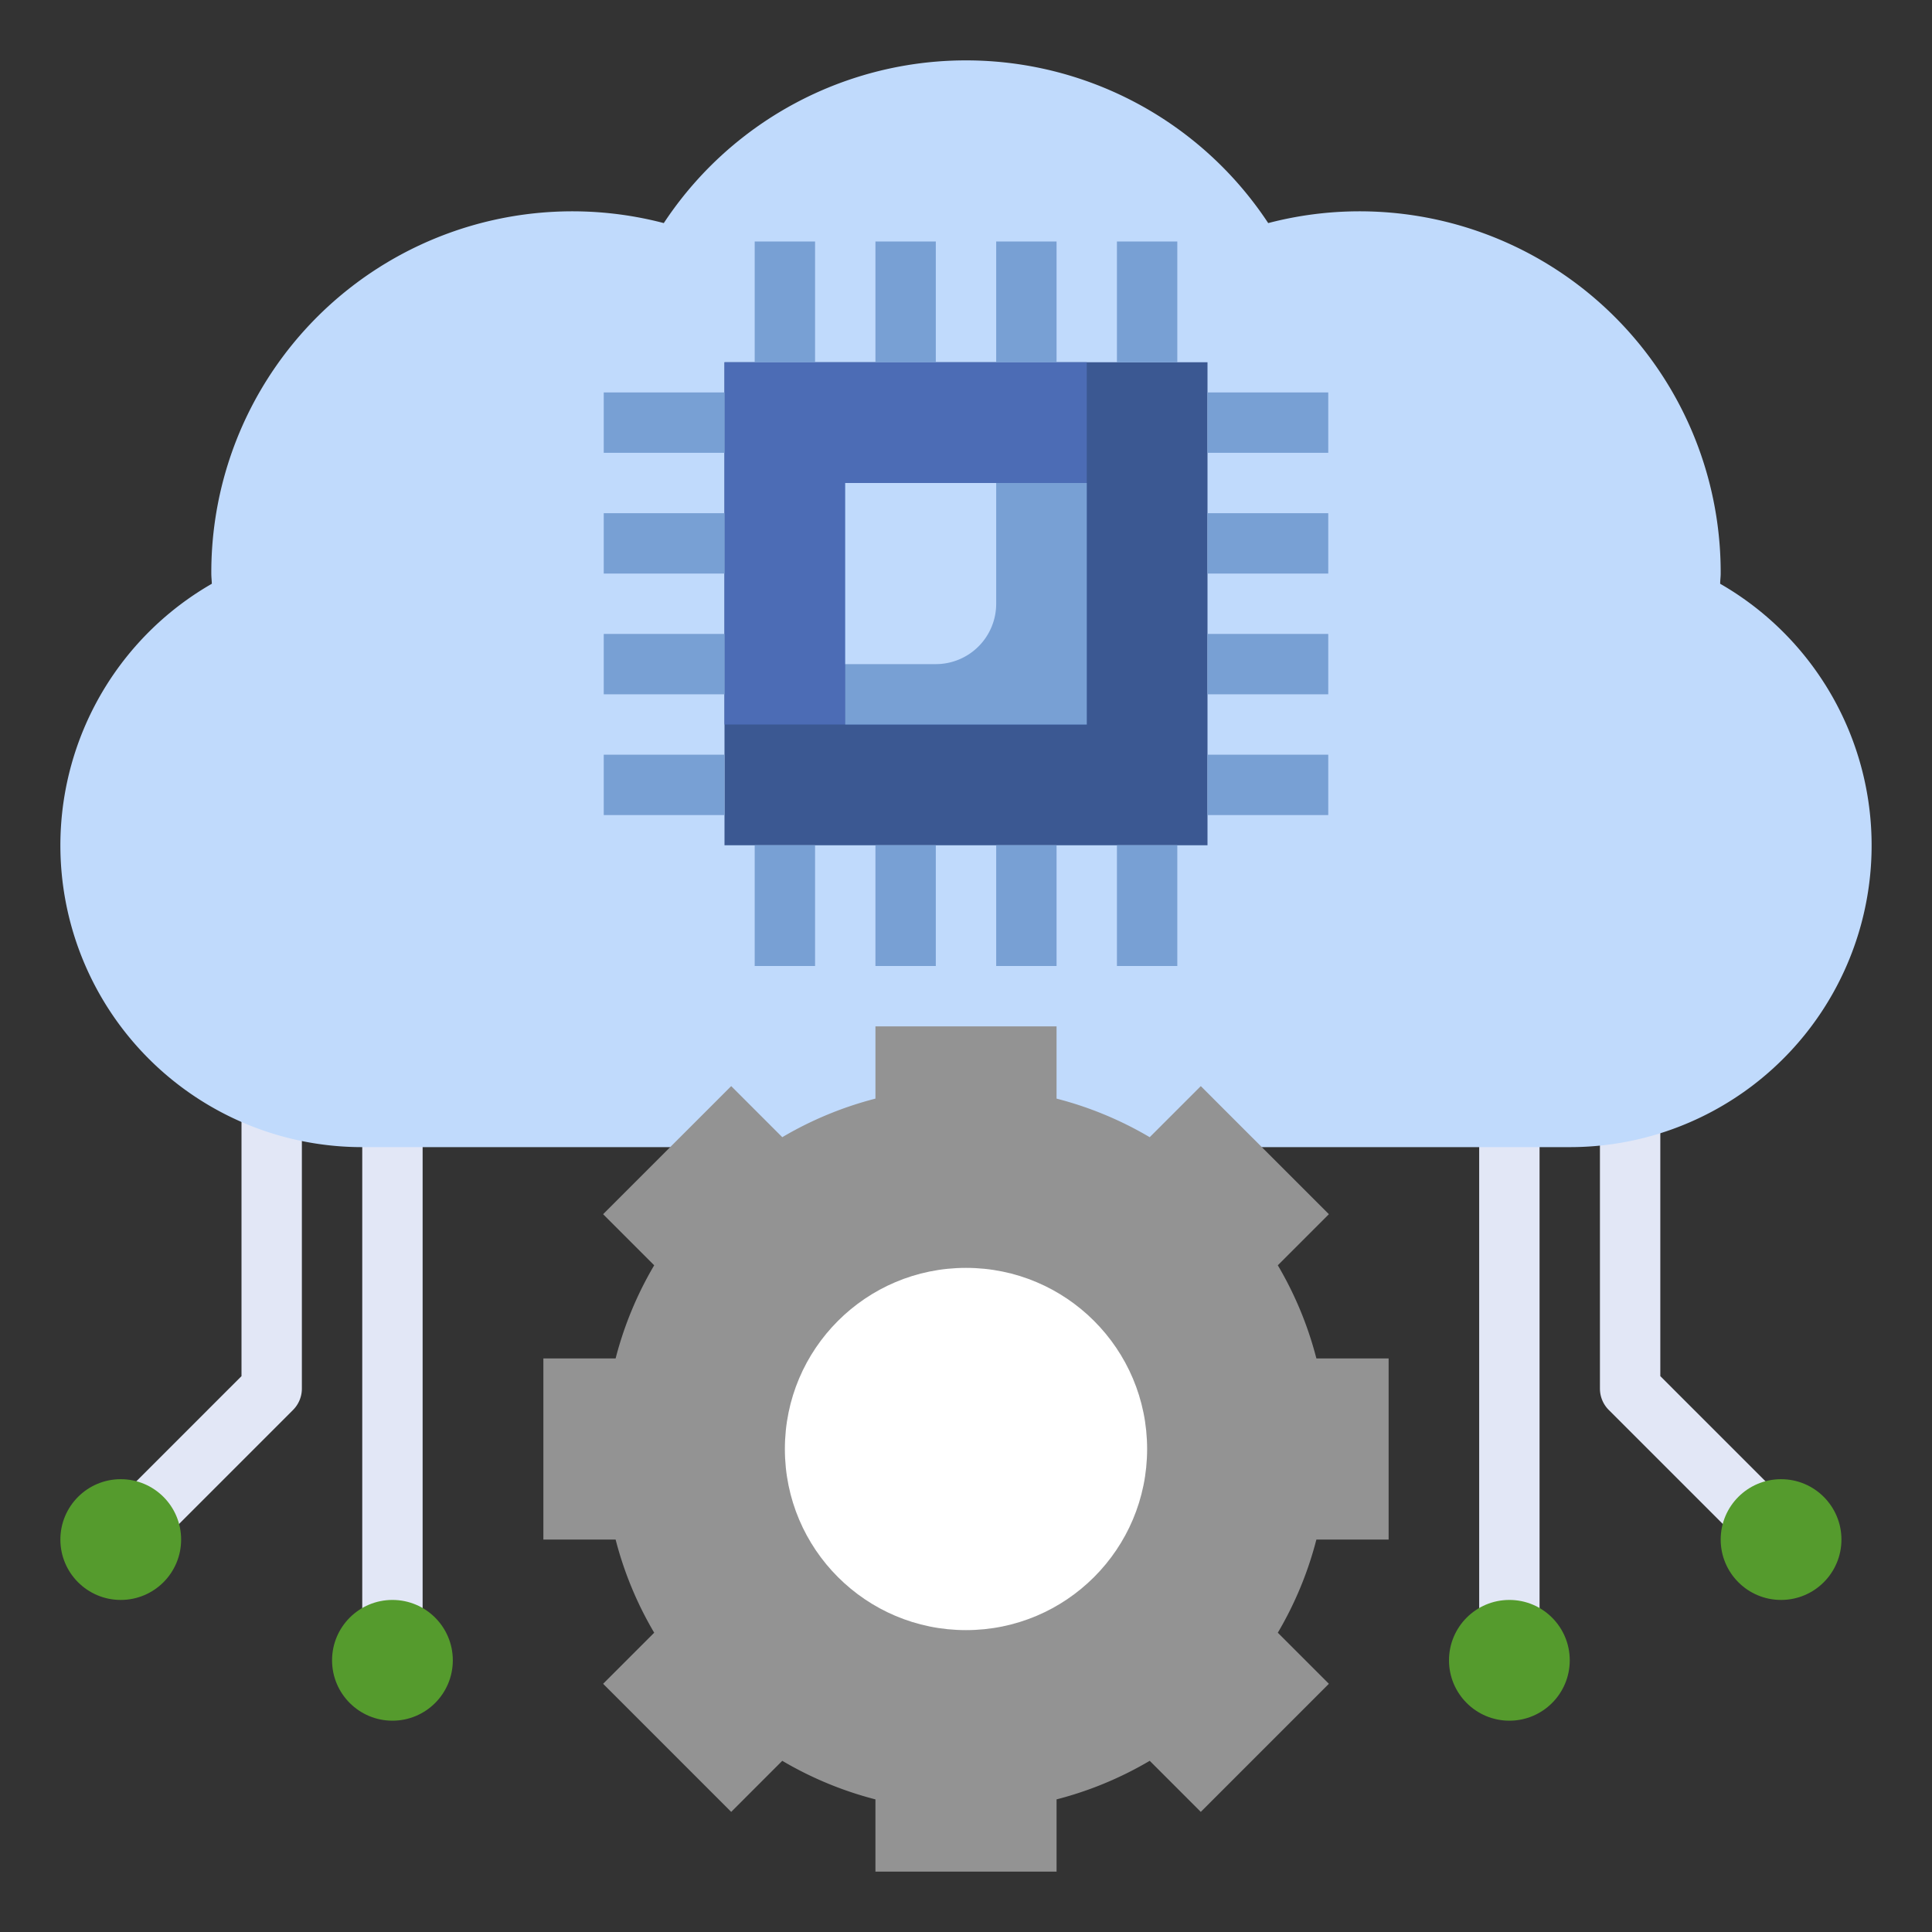 <svg id="Layer_3" height="512" viewBox="0 0 64 64" width="512" xmlns="http://www.w3.org/2000/svg" data-name="Layer 3"><rect x="0" y="0" width="64" height="64" fill="#333333" stroke="none"/><path d="m57.293 50.707-4-4a1 1 0 0 1 -.293-.707v-9h2v8.586l3.707 3.707z" fill="#e2e7f6"/><path d="m49 37h2v17h-2z" fill="#e2e7f6"/><path d="m5.707 50.707-1.414-1.414 3.707-3.707v-9.586h2v10a1 1 0 0 1 -.293.707z" fill="#e2e7f6"/><path d="m12 37h2v17h-2z" fill="#e2e7f6"/><path d="m12 38h40a9.995 9.995 0 0 0 4.983-18.662c0-.113.017-.224.017-.338a11.96 11.96 0 0 0 -14.989-11.61 11.992 11.992 0 0 0 -20.022 0 11.96 11.96 0 0 0 -14.989 11.61c0 .114.014.225.017.338a9.995 9.995 0 0 0 4.983 18.662z" fill="#c0dafc"/><path d="m24 12h16v16h-16z" fill="#3b5892"/><path d="m24 12h12v12h-12z" fill="#4c6cb5"/><path d="m28 16h8v8h-8z" fill="#78a0d4"/><path d="m33 20v-4h-5v6h3a2 2 0 0 0 2-2z" fill="#c0dafc"/><g fill="#78a0d4"><path d="m25 8h2v4h-2z"/><path d="m29 8h2v4h-2z"/><path d="m33 8h2v4h-2z"/><path d="m37 8h2v4h-2z"/><path d="m25 28h2v4h-2z"/><path d="m29 28h2v4h-2z"/><path d="m33 28h2v4h-2z"/><path d="m37 28h2v4h-2z"/><path d="m40 13h4v2h-4z"/><path d="m40 17h4v2h-4z"/><path d="m40 21h4v2h-4z"/><path d="m40 25h4v2h-4z"/><path d="m20 13h4v2h-4z"/><path d="m20 17h4v2h-4z"/><path d="m20 21h4v2h-4z"/><path d="m20 25h4v2h-4z"/></g><path d="m46 51v-6h-2.393a11.916 11.916 0 0 0 -1.278-3.086l1.692-1.692-4.243-4.243-1.692 1.692a11.916 11.916 0 0 0 -3.086-1.278v-2.393h-6v2.393a11.916 11.916 0 0 0 -3.086 1.278l-1.692-1.692-4.243 4.243 1.692 1.692a11.916 11.916 0 0 0 -1.278 3.086h-2.393v6h2.393a11.916 11.916 0 0 0 1.278 3.086l-1.692 1.692 4.243 4.243 1.692-1.692a11.916 11.916 0 0 0 3.086 1.278v2.393h6v-2.393a11.916 11.916 0 0 0 3.086-1.278l1.692 1.692 4.243-4.243-1.692-1.692a11.916 11.916 0 0 0 1.278-3.086z" fill="#939393"/><circle cx="32" cy="48" fill="#fff" r="6"/><circle cx="59" cy="51" fill="#559b2d" r="2"/><circle cx="50" cy="55" fill="#559b2d" r="2"/><circle cx="4" cy="51" fill="#559b2d" r="2"/><circle cx="13" cy="55" fill="#559b2d" r="2"/></svg>